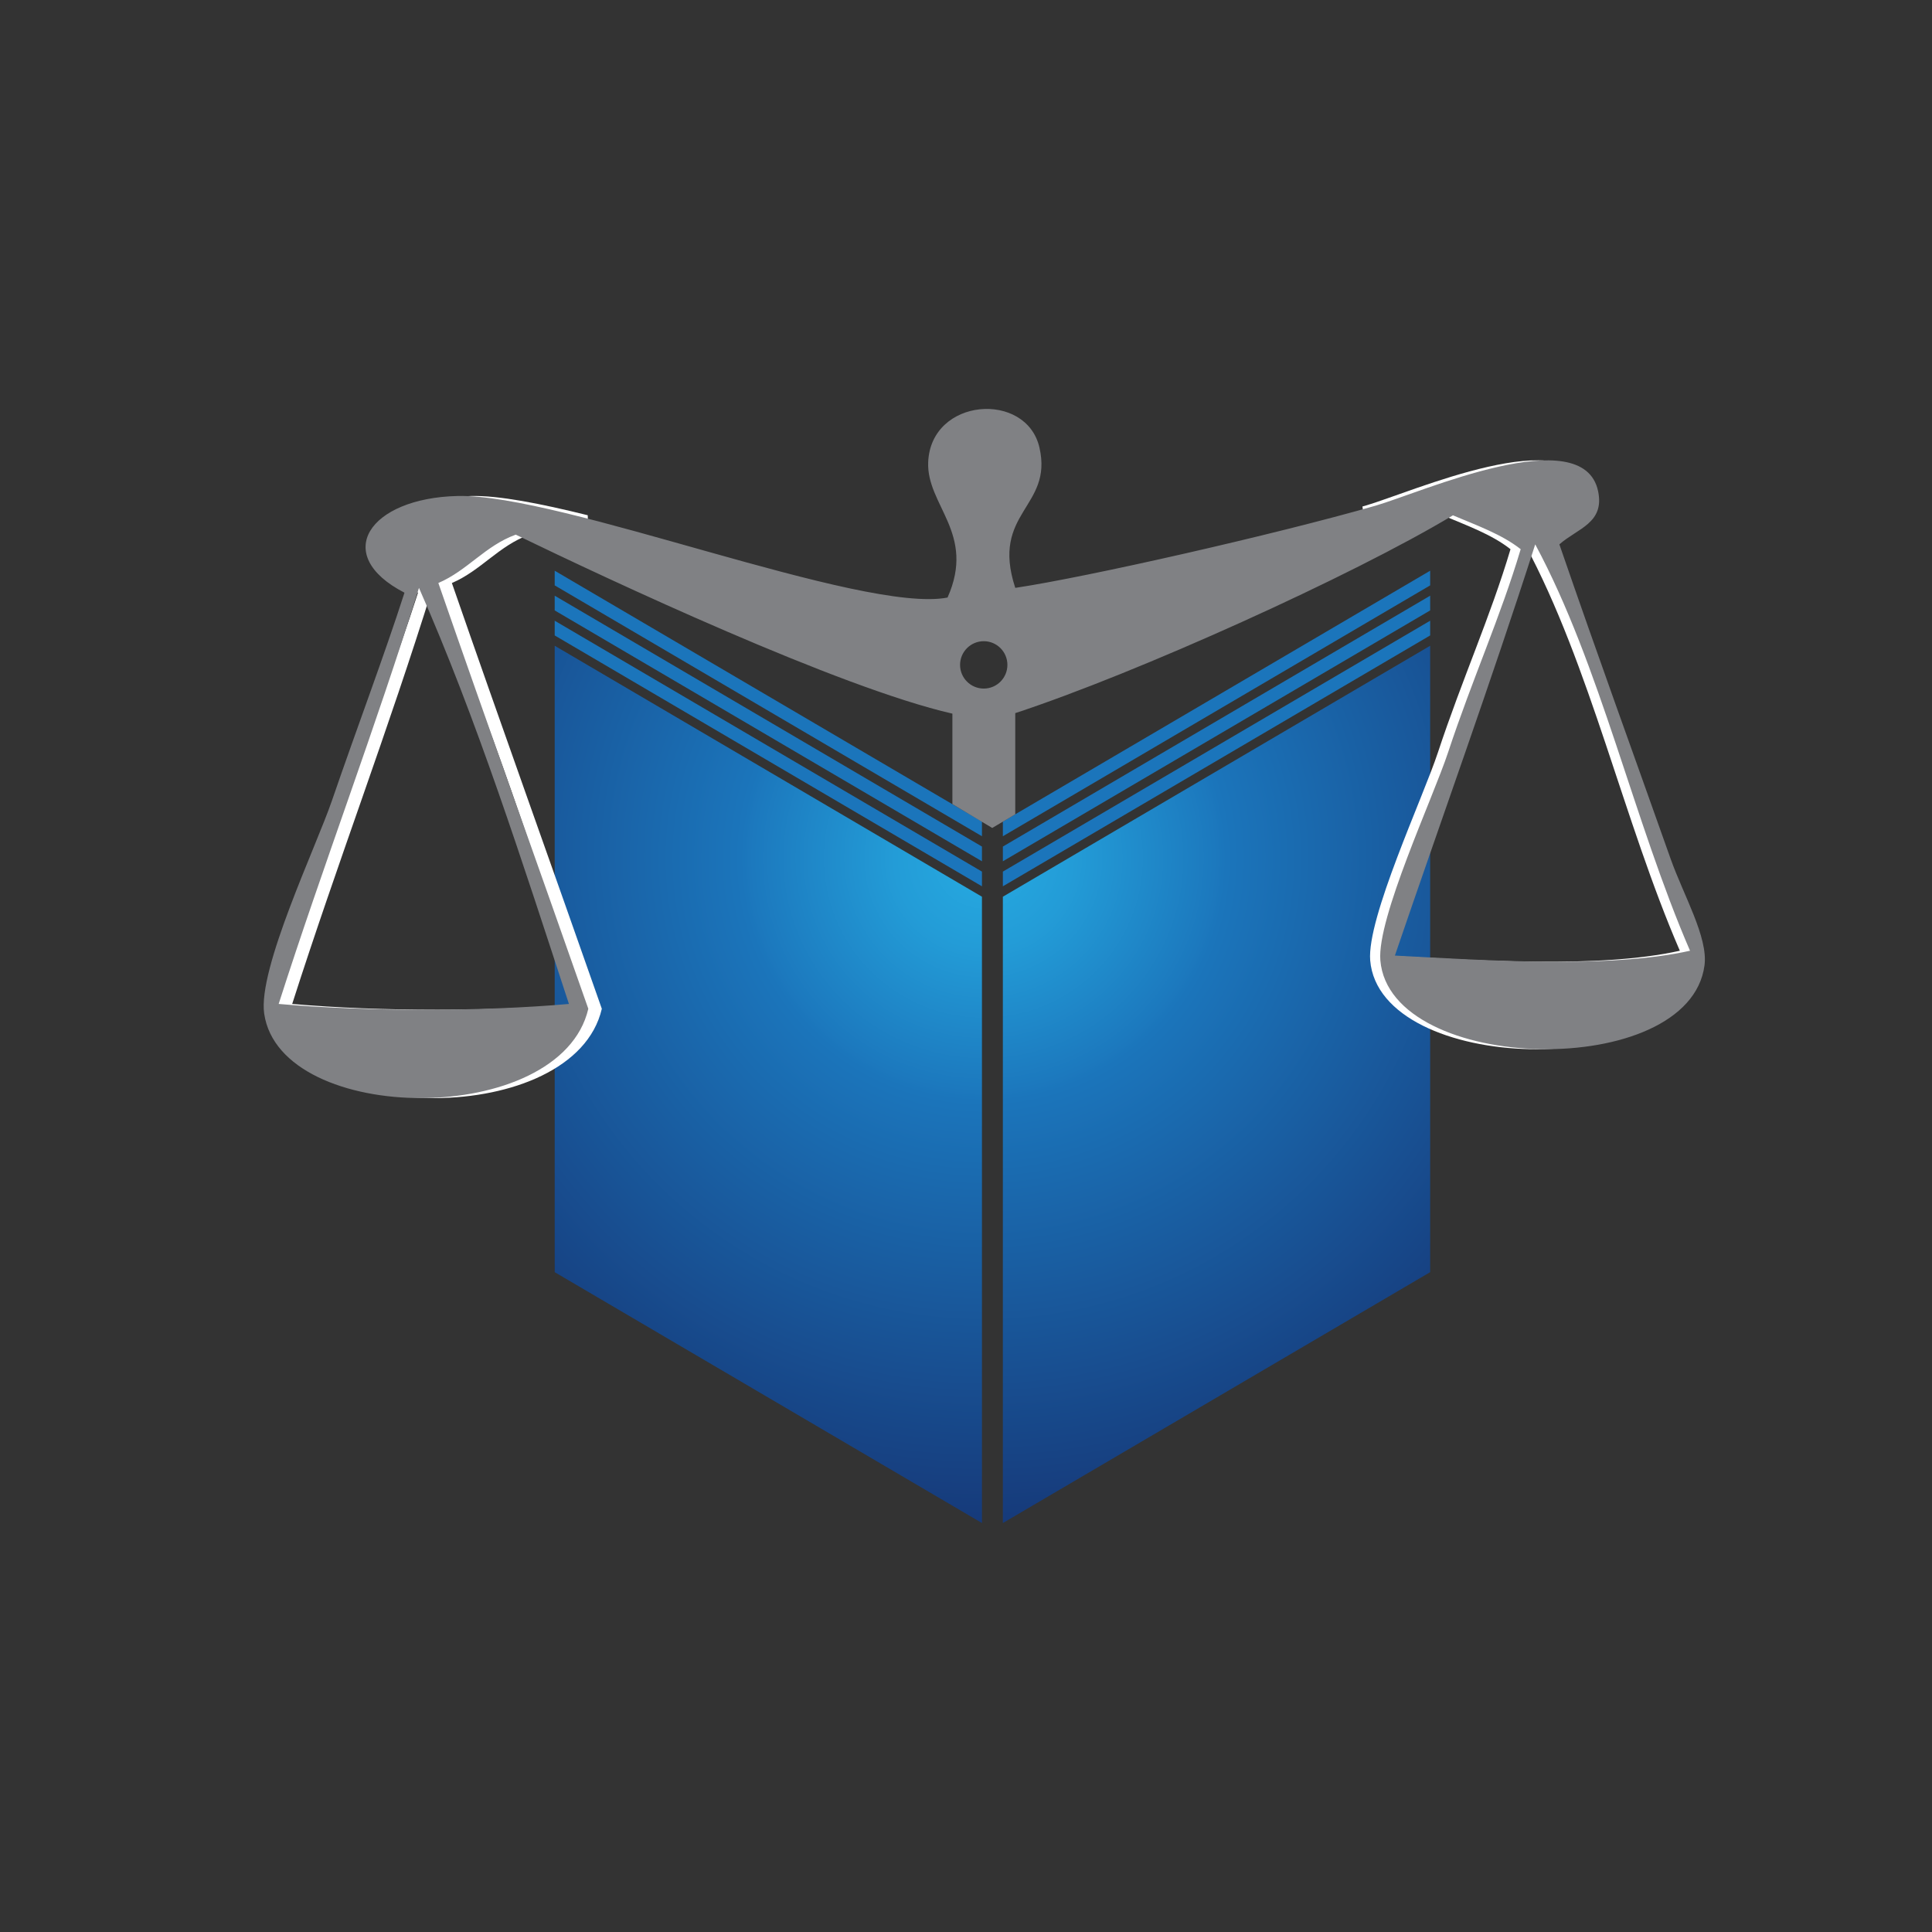 <?xml version="1.0" encoding="utf-8"?>
<!-- Generator: Adobe Illustrator 16.0.0, SVG Export Plug-In . SVG Version: 6.00 Build 0)  -->
<!DOCTYPE svg PUBLIC "-//W3C//DTD SVG 1.1//EN" "http://www.w3.org/Graphics/SVG/1.1/DTD/svg11.dtd">
<svg version="1.1" id="Layer_1" xmlns="http://www.w3.org/2000/svg" xmlns:xlink="http://www.w3.org/1999/xlink" x="0px" y="0px"
	 width="100px" height="100px" viewBox="0 0 100 100" enable-background="new 0 0 100 100" xml:space="preserve">
<rect x="0" y="0" width="100" height="100" fill="#333333" stroke="none"/>
<g>
	<radialGradient id="SVGID_1_" cx="50.899" cy="44.419" r="53.256" gradientUnits="userSpaceOnUse">
		<stop  offset="0.012" style="stop-color:#26A9E0"/>
		<stop  offset="0.086" style="stop-color:#239CD7"/>
		<stop  offset="0.224" style="stop-color:#1C79BE"/>
		<stop  offset="0.236" style="stop-color:#1B75BB"/>
		<stop  offset="1" style="stop-color:#120742"/>
	</radialGradient>
	<polygon fill="url(#SVGID_1_)" points="74.025,65.847 51.908,78.832 51.908,46.414 74.025,33.424 	"/>
	<radialGradient id="SVGID_2_" cx="50.901" cy="44.419" r="53.256" gradientUnits="userSpaceOnUse">
		<stop  offset="0.012" style="stop-color:#26A9E0"/>
		<stop  offset="0.086" style="stop-color:#239CD7"/>
		<stop  offset="0.224" style="stop-color:#1C79BE"/>
		<stop  offset="0.236" style="stop-color:#1B75BB"/>
		<stop  offset="1" style="stop-color:#120742"/>
	</radialGradient>
	<polygon fill="url(#SVGID_2_)" points="28.711,65.847 50.826,78.832 50.826,46.414 28.711,33.424 	"/>
	<polygon fill="#1B75BB" points="51.908,45.114 51.908,45.875 74.025,32.89 74.025,32.128 	"/>
	<polygon fill="#1B75BB" points="28.711,32.89 50.826,45.875 50.826,45.114 28.711,32.128 	"/>
	<polygon fill="#1B75BB" points="51.908,43.818 51.908,44.58 74.025,31.595 74.025,30.833 	"/>
	<polygon fill="#1B75BB" points="28.711,31.595 50.826,44.58 50.826,43.818 28.711,30.833 	"/>
	<polygon fill="#1B75BB" points="51.908,42.524 51.908,43.284 74.025,30.299 74.025,29.54 	"/>
	<polygon fill="#1B75BB" points="28.711,30.299 50.826,43.284 50.826,42.524 28.711,29.54 	"/>
	<path fill-rule="evenodd" clip-rule="evenodd" fill="#FFFFFF" d="M27.395,27.675c0.821,0.399,1.851,0.892,3.015,1.439
		c0.028-0.562,0.047-1.124,0.035-1.686c-0.004-0.251-0.013-0.506-0.024-0.759c-2.465-0.611-4.609-1.029-6.032-0.996
		c-4.593,0.106-6.56,3.042-2.753,5.006c-1.075,3.334-2.408,6.841-3.756,10.77c-0.823,2.392-3.842,8.703-3.506,11.016
		c0.843,5.815,15.343,5.927,16.776-0.251c-2.577-7.356-5.204-14.66-7.761-22.037C24.903,29.528,25.804,28.255,27.395,27.675z
		 M30.148,51.964c-4.539,0.399-10.487,0.399-15.024,0c2.328-7.271,4.989-14.207,7.261-21.535
		C25.377,37.205,27.734,44.612,30.148,51.964z"/>
	<path fill-rule="evenodd" clip-rule="evenodd" fill="#FFFFFF" d="M85.945,44.452c-2.127-6.012-3.682-10.238-5.758-16.276
		c0.939-0.829,2.35-1.101,2.002-2.754c-0.775-3.688-9.195,0.083-11.518,0.752c-0.049,0.014-0.103,0.028-0.151,0.042
		c0.118,0.859,0.212,1.723,0.288,2.587c1.477-0.762,2.799-1.486,3.871-2.129c1.23,0.522,2.523,0.98,3.504,1.753
		c-1.039,3.492-2.486,6.678-3.756,10.517c-0.783,2.371-3.689,8.583-3.506,10.768c0.497,5.904,15.99,6.257,16.775,0.251
		C87.887,48.513,86.615,46.342,85.945,44.452z M71.674,49.461c2.418-7.097,4.949-14.082,7.26-21.285
		c3.385,6.298,5.09,14.276,8.014,21.034C82.729,50.153,76.303,49.698,71.674,49.461z"/>
	<path fill-rule="evenodd" clip-rule="evenodd" fill="#808184" d="M86.471,44.452c-2.127-6.012-3.678-10.238-5.758-16.276
		c0.941-0.829,2.352-1.101,2.004-2.754c-0.779-3.688-9.195,0.083-11.518,0.752c-5.202,1.493-14.92,3.697-18.649,4.254
		c-1.291-3.934,1.97-4.147,1.251-7.264c-0.676-2.939-5.614-2.591-5.758,0.752c-0.096,2.241,2.483,3.688,1.002,7.013
		c-4.427,0.855-20.002-5.382-25.355-5.257c-4.593,0.106-6.561,3.042-2.754,5.006c-1.074,3.334-2.407,6.841-3.758,10.77
		c-0.82,2.392-3.839,8.703-3.504,11.016c0.843,5.815,15.345,5.927,16.777-0.251c-2.576-7.356-5.204-14.66-7.762-22.037
		c1.515-0.65,2.414-1.923,4.006-2.503c4.839,2.341,16.754,7.932,22.601,9.265v4.682l2.063,1.235l1.191-0.708v-5.236
		c6.284-2.062,17.443-7.104,22.655-10.238c1.23,0.522,2.525,0.98,3.506,1.753c-1.039,3.492-2.488,6.678-3.758,10.517
		c-0.785,2.371-3.688,8.583-3.506,10.768c0.499,5.904,15.992,6.257,16.779,0.251C88.414,48.513,87.141,46.342,86.471,44.452z
		 M29.448,51.964c-4.538,0.399-10.488,0.399-15.024,0c2.329-7.271,4.99-14.207,7.262-21.535
		C24.677,37.205,27.036,44.612,29.448,51.964z M50.92,35.64c-0.678,0-1.227-0.548-1.227-1.226c0-0.676,0.548-1.226,1.227-1.226
		c0.676,0,1.223,0.55,1.223,1.226C52.143,35.092,51.596,35.64,50.92,35.64z M72.199,49.461c2.42-7.097,4.951-14.082,7.264-21.285
		c3.385,6.298,5.086,14.276,8.012,21.034C83.252,50.153,76.83,49.698,72.199,49.461z"/>
</g>
</svg>
